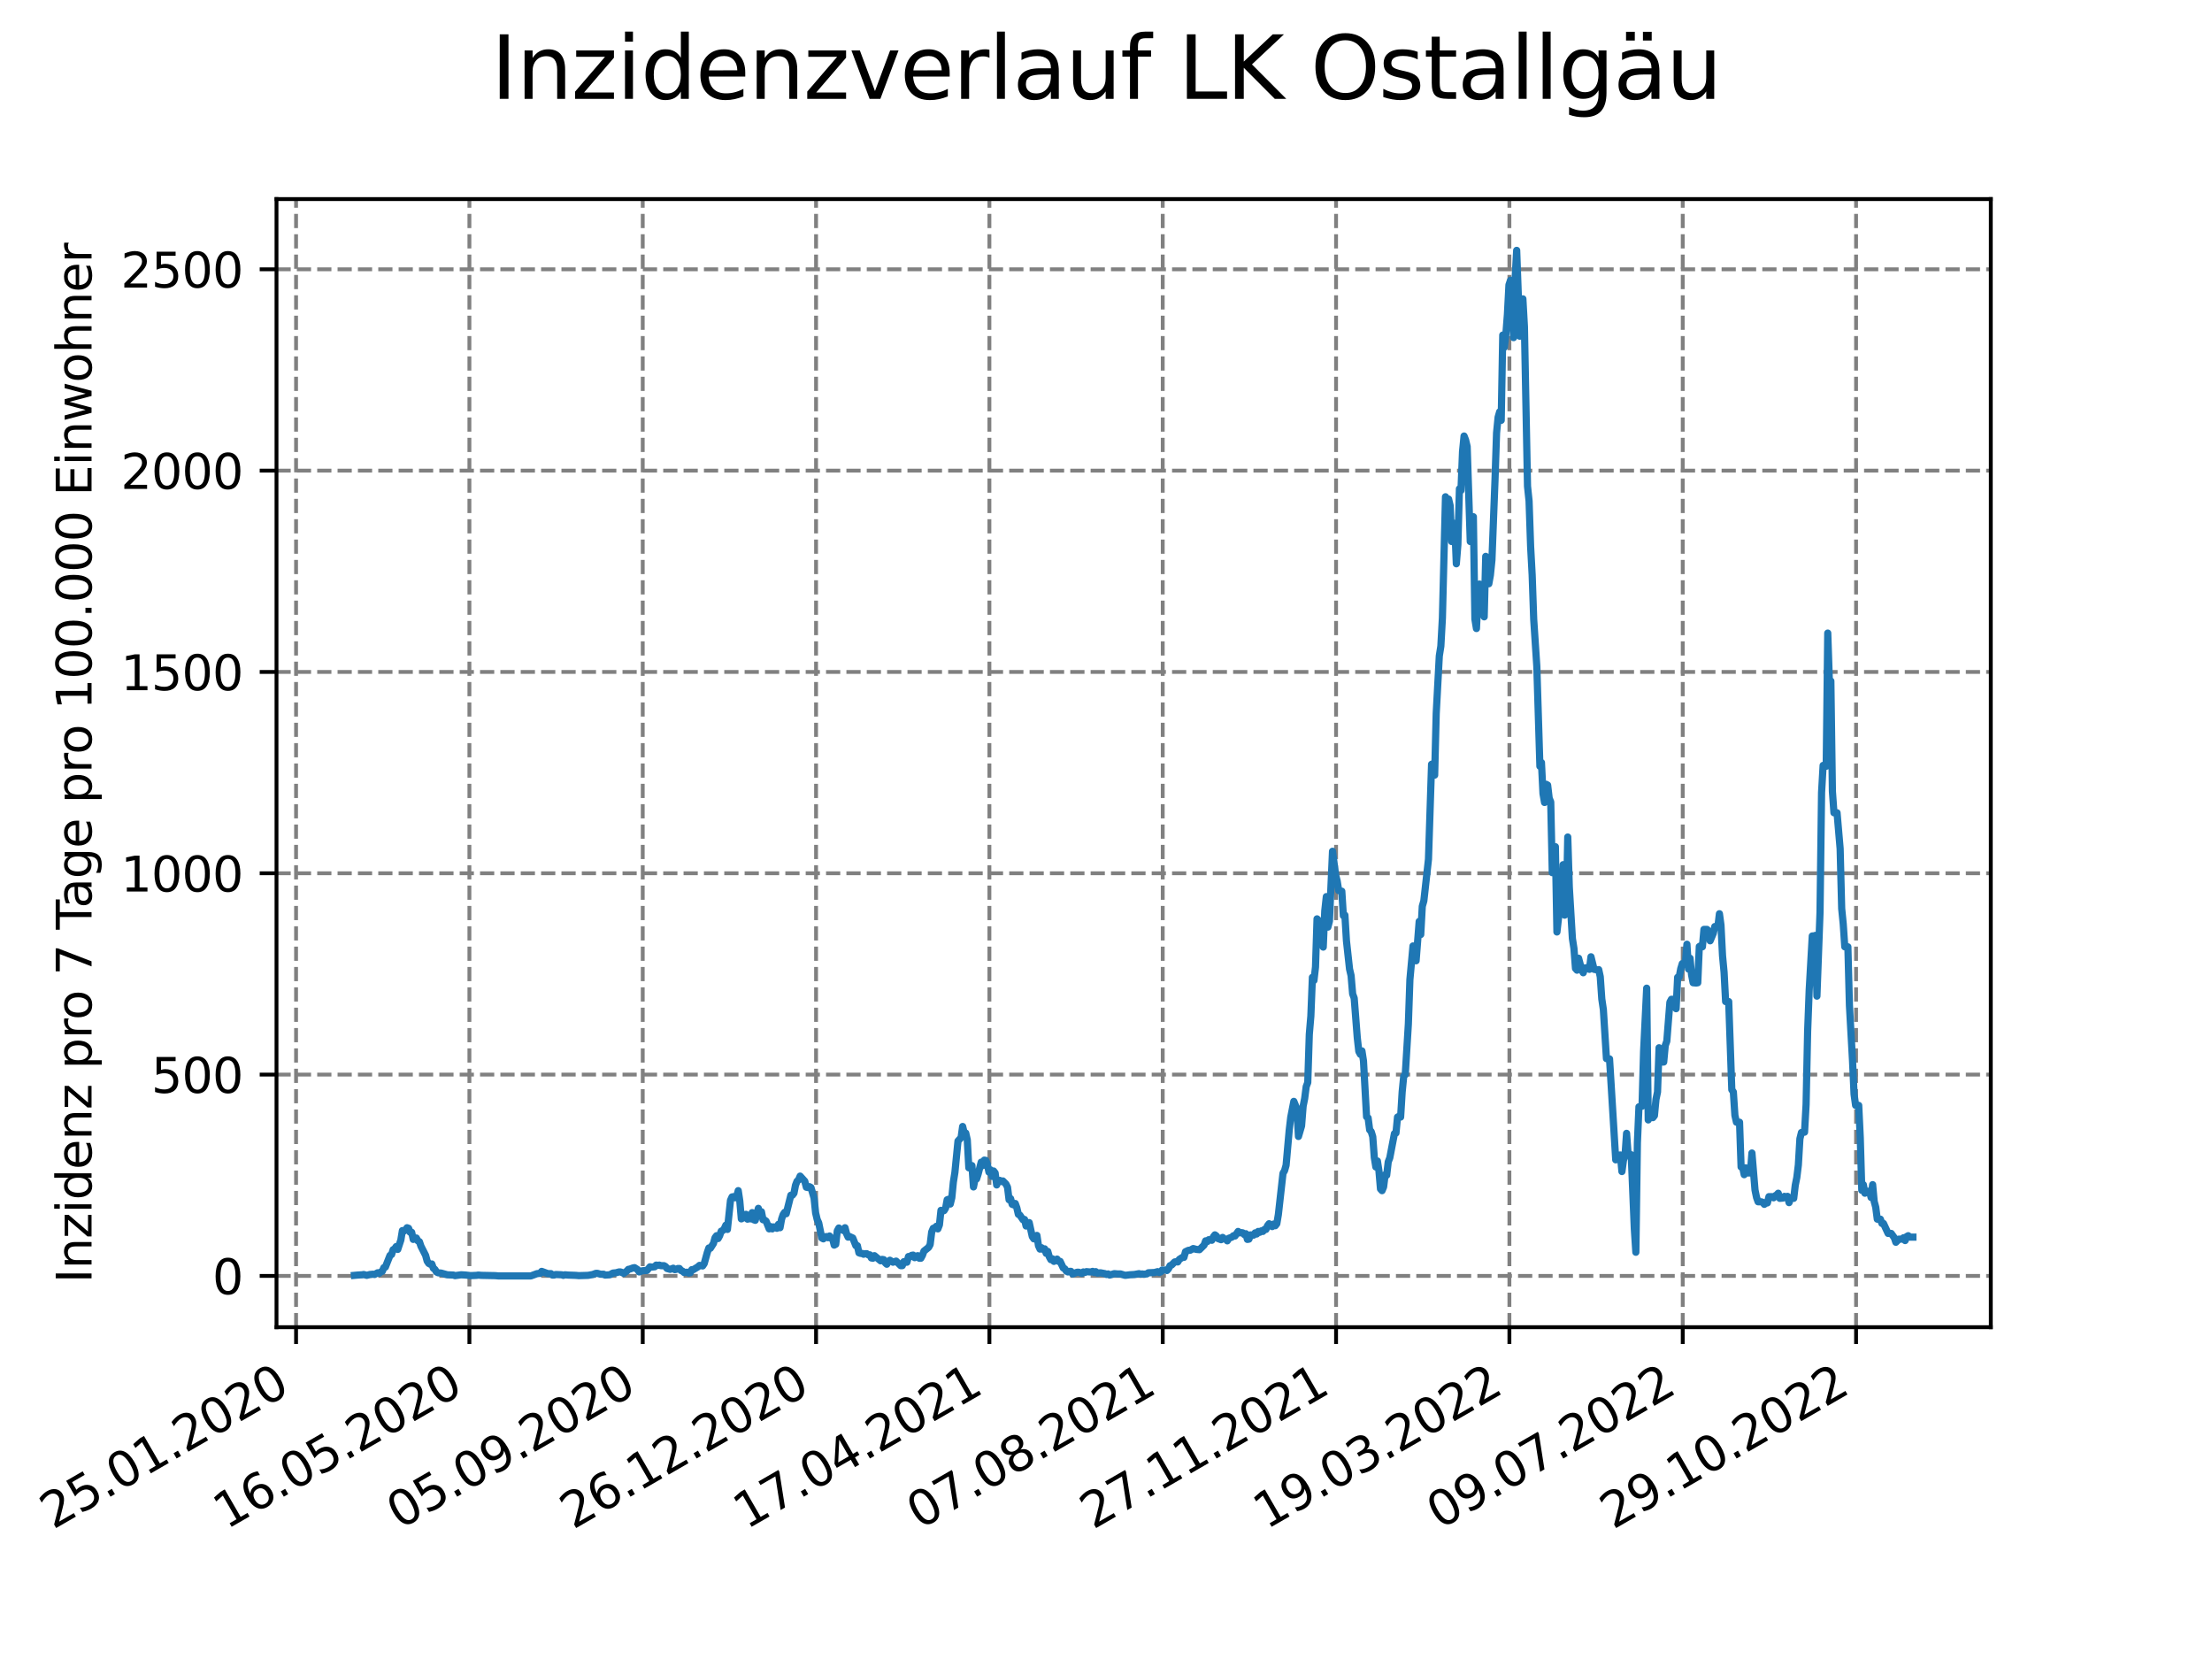<?xml version="1.0" encoding="utf-8" standalone="no"?>
<!DOCTYPE svg PUBLIC "-//W3C//DTD SVG 1.1//EN"
  "http://www.w3.org/Graphics/SVG/1.1/DTD/svg11.dtd">
<svg xmlns:xlink="http://www.w3.org/1999/xlink" width="460.8pt" height="345.6pt" viewBox="0 0 460.8 345.6" xmlns="http://www.w3.org/2000/svg" version="1.1">
 <defs>
  <style type="text/css">*{stroke-linejoin: round; stroke-linecap: butt}</style>
 </defs>
 <g id="figure_1">
  <g id="patch_1">
   <path d="M 0 345.6 
L 460.8 345.6 
L 460.8 0 
L 0 0 
z
" style="fill: #ffffff"/>
  </g>
  <g id="axes_1">
   <g id="patch_2">
    <path d="M 57.6 276.48 
L 414.72 276.48 
L 414.72 41.472 
L 57.6 41.472 
z
" style="fill: #ffffff"/>
   </g>
   <g id="matplotlib.axis_1">
    <g id="xtick_1">
     <g id="line2d_1">
      <path d="M 61.676 276.48 
L 61.676 41.472 
" clip-path="url(#p8a40fc8000)" style="fill: none; stroke-dasharray: 2.96,1.28; stroke-dashoffset: 0; stroke: #808080; stroke-width: 0.8"/>
     </g>
     <g id="line2d_2">
      <defs>
       <path id="m549695603b" d="M 0 0 
L 0 3.5 
" style="stroke: #000000; stroke-width: 0.8"/>
      </defs>
      <g>
       <use xlink:href="#m549695603b" x="61.676" y="276.48" style="stroke: #000000; stroke-width: 0.8"/>
      </g>
     </g>
     <g id="text_1">
      <!-- 25.01.2020 -->
      <g transform="translate(11.05 318.689) rotate(-30) scale(0.1 -0.1)">
       <defs>
        <path id="DejaVuSans-32" d="M 1228 531 
L 3431 531 
L 3431 0 
L 469 0 
L 469 531 
Q 828 903 1448 1529 
Q 2069 2156 2228 2338 
Q 2531 2678 2651 2914 
Q 2772 3150 2772 3378 
Q 2772 3750 2511 3984 
Q 2250 4219 1831 4219 
Q 1534 4219 1204 4116 
Q 875 4013 500 3803 
L 500 4441 
Q 881 4594 1212 4672 
Q 1544 4750 1819 4750 
Q 2544 4750 2975 4387 
Q 3406 4025 3406 3419 
Q 3406 3131 3298 2873 
Q 3191 2616 2906 2266 
Q 2828 2175 2409 1742 
Q 1991 1309 1228 531 
z
" transform="scale(0.016)"/>
        <path id="DejaVuSans-35" d="M 691 4666 
L 3169 4666 
L 3169 4134 
L 1269 4134 
L 1269 2991 
Q 1406 3038 1543 3061 
Q 1681 3084 1819 3084 
Q 2600 3084 3056 2656 
Q 3513 2228 3513 1497 
Q 3513 744 3044 326 
Q 2575 -91 1722 -91 
Q 1428 -91 1123 -41 
Q 819 9 494 109 
L 494 744 
Q 775 591 1075 516 
Q 1375 441 1709 441 
Q 2250 441 2565 725 
Q 2881 1009 2881 1497 
Q 2881 1984 2565 2268 
Q 2250 2553 1709 2553 
Q 1456 2553 1204 2497 
Q 953 2441 691 2322 
L 691 4666 
z
" transform="scale(0.016)"/>
        <path id="DejaVuSans-2e" d="M 684 794 
L 1344 794 
L 1344 0 
L 684 0 
L 684 794 
z
" transform="scale(0.016)"/>
        <path id="DejaVuSans-30" d="M 2034 4250 
Q 1547 4250 1301 3770 
Q 1056 3291 1056 2328 
Q 1056 1369 1301 889 
Q 1547 409 2034 409 
Q 2525 409 2770 889 
Q 3016 1369 3016 2328 
Q 3016 3291 2770 3770 
Q 2525 4250 2034 4250 
z
M 2034 4750 
Q 2819 4750 3233 4129 
Q 3647 3509 3647 2328 
Q 3647 1150 3233 529 
Q 2819 -91 2034 -91 
Q 1250 -91 836 529 
Q 422 1150 422 2328 
Q 422 3509 836 4129 
Q 1250 4750 2034 4750 
z
" transform="scale(0.016)"/>
        <path id="DejaVuSans-31" d="M 794 531 
L 1825 531 
L 1825 4091 
L 703 3866 
L 703 4441 
L 1819 4666 
L 2450 4666 
L 2450 531 
L 3481 531 
L 3481 0 
L 794 0 
L 794 531 
z
" transform="scale(0.016)"/>
       </defs>
       <use xlink:href="#DejaVuSans-32"/>
       <use xlink:href="#DejaVuSans-35" x="63.623"/>
       <use xlink:href="#DejaVuSans-2e" x="127.246"/>
       <use xlink:href="#DejaVuSans-30" x="159.033"/>
       <use xlink:href="#DejaVuSans-31" x="222.656"/>
       <use xlink:href="#DejaVuSans-2e" x="286.279"/>
       <use xlink:href="#DejaVuSans-32" x="318.066"/>
       <use xlink:href="#DejaVuSans-30" x="381.689"/>
       <use xlink:href="#DejaVuSans-32" x="445.312"/>
       <use xlink:href="#DejaVuSans-30" x="508.936"/>
      </g>
     </g>
    </g>
    <g id="xtick_2">
     <g id="line2d_3">
      <path d="M 97.784 276.48 
L 97.784 41.472 
" clip-path="url(#p8a40fc8000)" style="fill: none; stroke-dasharray: 2.96,1.28; stroke-dashoffset: 0; stroke: #808080; stroke-width: 0.8"/>
     </g>
     <g id="line2d_4">
      <g>
       <use xlink:href="#m549695603b" x="97.784" y="276.48" style="stroke: #000000; stroke-width: 0.8"/>
      </g>
     </g>
     <g id="text_2">
      <!-- 16.05.2020 -->
      <g transform="translate(47.159 318.689) rotate(-30) scale(0.1 -0.1)">
       <defs>
        <path id="DejaVuSans-36" d="M 2113 2584 
Q 1688 2584 1439 2293 
Q 1191 2003 1191 1497 
Q 1191 994 1439 701 
Q 1688 409 2113 409 
Q 2538 409 2786 701 
Q 3034 994 3034 1497 
Q 3034 2003 2786 2293 
Q 2538 2584 2113 2584 
z
M 3366 4563 
L 3366 3988 
Q 3128 4100 2886 4159 
Q 2644 4219 2406 4219 
Q 1781 4219 1451 3797 
Q 1122 3375 1075 2522 
Q 1259 2794 1537 2939 
Q 1816 3084 2150 3084 
Q 2853 3084 3261 2657 
Q 3669 2231 3669 1497 
Q 3669 778 3244 343 
Q 2819 -91 2113 -91 
Q 1303 -91 875 529 
Q 447 1150 447 2328 
Q 447 3434 972 4092 
Q 1497 4750 2381 4750 
Q 2619 4750 2861 4703 
Q 3103 4656 3366 4563 
z
" transform="scale(0.016)"/>
       </defs>
       <use xlink:href="#DejaVuSans-31"/>
       <use xlink:href="#DejaVuSans-36" x="63.623"/>
       <use xlink:href="#DejaVuSans-2e" x="127.246"/>
       <use xlink:href="#DejaVuSans-30" x="159.033"/>
       <use xlink:href="#DejaVuSans-35" x="222.656"/>
       <use xlink:href="#DejaVuSans-2e" x="286.279"/>
       <use xlink:href="#DejaVuSans-32" x="318.066"/>
       <use xlink:href="#DejaVuSans-30" x="381.689"/>
       <use xlink:href="#DejaVuSans-32" x="445.312"/>
       <use xlink:href="#DejaVuSans-30" x="508.936"/>
      </g>
     </g>
    </g>
    <g id="xtick_3">
     <g id="line2d_5">
      <path d="M 133.893 276.48 
L 133.893 41.472 
" clip-path="url(#p8a40fc8000)" style="fill: none; stroke-dasharray: 2.96,1.28; stroke-dashoffset: 0; stroke: #808080; stroke-width: 0.8"/>
     </g>
     <g id="line2d_6">
      <g>
       <use xlink:href="#m549695603b" x="133.893" y="276.48" style="stroke: #000000; stroke-width: 0.8"/>
      </g>
     </g>
     <g id="text_3">
      <!-- 05.09.2020 -->
      <g transform="translate(83.268 318.689) rotate(-30) scale(0.1 -0.1)">
       <defs>
        <path id="DejaVuSans-39" d="M 703 97 
L 703 672 
Q 941 559 1184 500 
Q 1428 441 1663 441 
Q 2288 441 2617 861 
Q 2947 1281 2994 2138 
Q 2813 1869 2534 1725 
Q 2256 1581 1919 1581 
Q 1219 1581 811 2004 
Q 403 2428 403 3163 
Q 403 3881 828 4315 
Q 1253 4750 1959 4750 
Q 2769 4750 3195 4129 
Q 3622 3509 3622 2328 
Q 3622 1225 3098 567 
Q 2575 -91 1691 -91 
Q 1453 -91 1209 -44 
Q 966 3 703 97 
z
M 1959 2075 
Q 2384 2075 2632 2365 
Q 2881 2656 2881 3163 
Q 2881 3666 2632 3958 
Q 2384 4250 1959 4250 
Q 1534 4250 1286 3958 
Q 1038 3666 1038 3163 
Q 1038 2656 1286 2365 
Q 1534 2075 1959 2075 
z
" transform="scale(0.016)"/>
       </defs>
       <use xlink:href="#DejaVuSans-30"/>
       <use xlink:href="#DejaVuSans-35" x="63.623"/>
       <use xlink:href="#DejaVuSans-2e" x="127.246"/>
       <use xlink:href="#DejaVuSans-30" x="159.033"/>
       <use xlink:href="#DejaVuSans-39" x="222.656"/>
       <use xlink:href="#DejaVuSans-2e" x="286.279"/>
       <use xlink:href="#DejaVuSans-32" x="318.066"/>
       <use xlink:href="#DejaVuSans-30" x="381.689"/>
       <use xlink:href="#DejaVuSans-32" x="445.312"/>
       <use xlink:href="#DejaVuSans-30" x="508.936"/>
      </g>
     </g>
    </g>
    <g id="xtick_4">
     <g id="line2d_7">
      <path d="M 170.001 276.48 
L 170.001 41.472 
" clip-path="url(#p8a40fc8000)" style="fill: none; stroke-dasharray: 2.96,1.28; stroke-dashoffset: 0; stroke: #808080; stroke-width: 0.8"/>
     </g>
     <g id="line2d_8">
      <g>
       <use xlink:href="#m549695603b" x="170.001" y="276.48" style="stroke: #000000; stroke-width: 0.8"/>
      </g>
     </g>
     <g id="text_4">
      <!-- 26.12.2020 -->
      <g transform="translate(119.376 318.689) rotate(-30) scale(0.1 -0.1)">
       <use xlink:href="#DejaVuSans-32"/>
       <use xlink:href="#DejaVuSans-36" x="63.623"/>
       <use xlink:href="#DejaVuSans-2e" x="127.246"/>
       <use xlink:href="#DejaVuSans-31" x="159.033"/>
       <use xlink:href="#DejaVuSans-32" x="222.656"/>
       <use xlink:href="#DejaVuSans-2e" x="286.279"/>
       <use xlink:href="#DejaVuSans-32" x="318.066"/>
       <use xlink:href="#DejaVuSans-30" x="381.689"/>
       <use xlink:href="#DejaVuSans-32" x="445.312"/>
       <use xlink:href="#DejaVuSans-30" x="508.936"/>
      </g>
     </g>
    </g>
    <g id="xtick_5">
     <g id="line2d_9">
      <path d="M 206.11 276.48 
L 206.11 41.472 
" clip-path="url(#p8a40fc8000)" style="fill: none; stroke-dasharray: 2.96,1.28; stroke-dashoffset: 0; stroke: #808080; stroke-width: 0.8"/>
     </g>
     <g id="line2d_10">
      <g>
       <use xlink:href="#m549695603b" x="206.11" y="276.48" style="stroke: #000000; stroke-width: 0.8"/>
      </g>
     </g>
     <g id="text_5">
      <!-- 17.04.2021 -->
      <g transform="translate(155.485 318.689) rotate(-30) scale(0.1 -0.1)">
       <defs>
        <path id="DejaVuSans-37" d="M 525 4666 
L 3525 4666 
L 3525 4397 
L 1831 0 
L 1172 0 
L 2766 4134 
L 525 4134 
L 525 4666 
z
" transform="scale(0.016)"/>
        <path id="DejaVuSans-34" d="M 2419 4116 
L 825 1625 
L 2419 1625 
L 2419 4116 
z
M 2253 4666 
L 3047 4666 
L 3047 1625 
L 3713 1625 
L 3713 1100 
L 3047 1100 
L 3047 0 
L 2419 0 
L 2419 1100 
L 313 1100 
L 313 1709 
L 2253 4666 
z
" transform="scale(0.016)"/>
       </defs>
       <use xlink:href="#DejaVuSans-31"/>
       <use xlink:href="#DejaVuSans-37" x="63.623"/>
       <use xlink:href="#DejaVuSans-2e" x="127.246"/>
       <use xlink:href="#DejaVuSans-30" x="159.033"/>
       <use xlink:href="#DejaVuSans-34" x="222.656"/>
       <use xlink:href="#DejaVuSans-2e" x="286.279"/>
       <use xlink:href="#DejaVuSans-32" x="318.066"/>
       <use xlink:href="#DejaVuSans-30" x="381.689"/>
       <use xlink:href="#DejaVuSans-32" x="445.312"/>
       <use xlink:href="#DejaVuSans-31" x="508.936"/>
      </g>
     </g>
    </g>
    <g id="xtick_6">
     <g id="line2d_11">
      <path d="M 242.218 276.48 
L 242.218 41.472 
" clip-path="url(#p8a40fc8000)" style="fill: none; stroke-dasharray: 2.96,1.28; stroke-dashoffset: 0; stroke: #808080; stroke-width: 0.8"/>
     </g>
     <g id="line2d_12">
      <g>
       <use xlink:href="#m549695603b" x="242.218" y="276.48" style="stroke: #000000; stroke-width: 0.8"/>
      </g>
     </g>
     <g id="text_6">
      <!-- 07.08.2021 -->
      <g transform="translate(191.593 318.689) rotate(-30) scale(0.1 -0.1)">
       <defs>
        <path id="DejaVuSans-38" d="M 2034 2216 
Q 1584 2216 1326 1975 
Q 1069 1734 1069 1313 
Q 1069 891 1326 650 
Q 1584 409 2034 409 
Q 2484 409 2743 651 
Q 3003 894 3003 1313 
Q 3003 1734 2745 1975 
Q 2488 2216 2034 2216 
z
M 1403 2484 
Q 997 2584 770 2862 
Q 544 3141 544 3541 
Q 544 4100 942 4425 
Q 1341 4750 2034 4750 
Q 2731 4750 3128 4425 
Q 3525 4100 3525 3541 
Q 3525 3141 3298 2862 
Q 3072 2584 2669 2484 
Q 3125 2378 3379 2068 
Q 3634 1759 3634 1313 
Q 3634 634 3220 271 
Q 2806 -91 2034 -91 
Q 1263 -91 848 271 
Q 434 634 434 1313 
Q 434 1759 690 2068 
Q 947 2378 1403 2484 
z
M 1172 3481 
Q 1172 3119 1398 2916 
Q 1625 2713 2034 2713 
Q 2441 2713 2670 2916 
Q 2900 3119 2900 3481 
Q 2900 3844 2670 4047 
Q 2441 4250 2034 4250 
Q 1625 4250 1398 4047 
Q 1172 3844 1172 3481 
z
" transform="scale(0.016)"/>
       </defs>
       <use xlink:href="#DejaVuSans-30"/>
       <use xlink:href="#DejaVuSans-37" x="63.623"/>
       <use xlink:href="#DejaVuSans-2e" x="127.246"/>
       <use xlink:href="#DejaVuSans-30" x="159.033"/>
       <use xlink:href="#DejaVuSans-38" x="222.656"/>
       <use xlink:href="#DejaVuSans-2e" x="286.279"/>
       <use xlink:href="#DejaVuSans-32" x="318.066"/>
       <use xlink:href="#DejaVuSans-30" x="381.689"/>
       <use xlink:href="#DejaVuSans-32" x="445.312"/>
       <use xlink:href="#DejaVuSans-31" x="508.936"/>
      </g>
     </g>
    </g>
    <g id="xtick_7">
     <g id="line2d_13">
      <path d="M 278.327 276.48 
L 278.327 41.472 
" clip-path="url(#p8a40fc8000)" style="fill: none; stroke-dasharray: 2.96,1.28; stroke-dashoffset: 0; stroke: #808080; stroke-width: 0.8"/>
     </g>
     <g id="line2d_14">
      <g>
       <use xlink:href="#m549695603b" x="278.327" y="276.48" style="stroke: #000000; stroke-width: 0.8"/>
      </g>
     </g>
     <g id="text_7">
      <!-- 27.11.2021 -->
      <g transform="translate(227.702 318.689) rotate(-30) scale(0.1 -0.1)">
       <use xlink:href="#DejaVuSans-32"/>
       <use xlink:href="#DejaVuSans-37" x="63.623"/>
       <use xlink:href="#DejaVuSans-2e" x="127.246"/>
       <use xlink:href="#DejaVuSans-31" x="159.033"/>
       <use xlink:href="#DejaVuSans-31" x="222.656"/>
       <use xlink:href="#DejaVuSans-2e" x="286.279"/>
       <use xlink:href="#DejaVuSans-32" x="318.066"/>
       <use xlink:href="#DejaVuSans-30" x="381.689"/>
       <use xlink:href="#DejaVuSans-32" x="445.312"/>
       <use xlink:href="#DejaVuSans-31" x="508.936"/>
      </g>
     </g>
    </g>
    <g id="xtick_8">
     <g id="line2d_15">
      <path d="M 314.435 276.48 
L 314.435 41.472 
" clip-path="url(#p8a40fc8000)" style="fill: none; stroke-dasharray: 2.96,1.28; stroke-dashoffset: 0; stroke: #808080; stroke-width: 0.8"/>
     </g>
     <g id="line2d_16">
      <g>
       <use xlink:href="#m549695603b" x="314.435" y="276.48" style="stroke: #000000; stroke-width: 0.8"/>
      </g>
     </g>
     <g id="text_8">
      <!-- 19.03.2022 -->
      <g transform="translate(263.81 318.689) rotate(-30) scale(0.1 -0.1)">
       <defs>
        <path id="DejaVuSans-33" d="M 2597 2516 
Q 3050 2419 3304 2112 
Q 3559 1806 3559 1356 
Q 3559 666 3084 287 
Q 2609 -91 1734 -91 
Q 1441 -91 1130 -33 
Q 819 25 488 141 
L 488 750 
Q 750 597 1062 519 
Q 1375 441 1716 441 
Q 2309 441 2620 675 
Q 2931 909 2931 1356 
Q 2931 1769 2642 2001 
Q 2353 2234 1838 2234 
L 1294 2234 
L 1294 2753 
L 1863 2753 
Q 2328 2753 2575 2939 
Q 2822 3125 2822 3475 
Q 2822 3834 2567 4026 
Q 2313 4219 1838 4219 
Q 1578 4219 1281 4162 
Q 984 4106 628 3988 
L 628 4550 
Q 988 4650 1302 4700 
Q 1616 4750 1894 4750 
Q 2613 4750 3031 4423 
Q 3450 4097 3450 3541 
Q 3450 3153 3228 2886 
Q 3006 2619 2597 2516 
z
" transform="scale(0.016)"/>
       </defs>
       <use xlink:href="#DejaVuSans-31"/>
       <use xlink:href="#DejaVuSans-39" x="63.623"/>
       <use xlink:href="#DejaVuSans-2e" x="127.246"/>
       <use xlink:href="#DejaVuSans-30" x="159.033"/>
       <use xlink:href="#DejaVuSans-33" x="222.656"/>
       <use xlink:href="#DejaVuSans-2e" x="286.279"/>
       <use xlink:href="#DejaVuSans-32" x="318.066"/>
       <use xlink:href="#DejaVuSans-30" x="381.689"/>
       <use xlink:href="#DejaVuSans-32" x="445.312"/>
       <use xlink:href="#DejaVuSans-32" x="508.936"/>
      </g>
     </g>
    </g>
    <g id="xtick_9">
     <g id="line2d_17">
      <path d="M 350.544 276.48 
L 350.544 41.472 
" clip-path="url(#p8a40fc8000)" style="fill: none; stroke-dasharray: 2.96,1.28; stroke-dashoffset: 0; stroke: #808080; stroke-width: 0.8"/>
     </g>
     <g id="line2d_18">
      <g>
       <use xlink:href="#m549695603b" x="350.544" y="276.48" style="stroke: #000000; stroke-width: 0.8"/>
      </g>
     </g>
     <g id="text_9">
      <!-- 09.07.2022 -->
      <g transform="translate(299.919 318.689) rotate(-30) scale(0.1 -0.1)">
       <use xlink:href="#DejaVuSans-30"/>
       <use xlink:href="#DejaVuSans-39" x="63.623"/>
       <use xlink:href="#DejaVuSans-2e" x="127.246"/>
       <use xlink:href="#DejaVuSans-30" x="159.033"/>
       <use xlink:href="#DejaVuSans-37" x="222.656"/>
       <use xlink:href="#DejaVuSans-2e" x="286.279"/>
       <use xlink:href="#DejaVuSans-32" x="318.066"/>
       <use xlink:href="#DejaVuSans-30" x="381.689"/>
       <use xlink:href="#DejaVuSans-32" x="445.312"/>
       <use xlink:href="#DejaVuSans-32" x="508.936"/>
      </g>
     </g>
    </g>
    <g id="xtick_10">
     <g id="line2d_19">
      <path d="M 386.653 276.48 
L 386.653 41.472 
" clip-path="url(#p8a40fc8000)" style="fill: none; stroke-dasharray: 2.96,1.28; stroke-dashoffset: 0; stroke: #808080; stroke-width: 0.8"/>
     </g>
     <g id="line2d_20">
      <g>
       <use xlink:href="#m549695603b" x="386.653" y="276.48" style="stroke: #000000; stroke-width: 0.8"/>
      </g>
     </g>
     <g id="text_10">
      <!-- 29.10.2022 -->
      <g transform="translate(336.027 318.689) rotate(-30) scale(0.1 -0.1)">
       <use xlink:href="#DejaVuSans-32"/>
       <use xlink:href="#DejaVuSans-39" x="63.623"/>
       <use xlink:href="#DejaVuSans-2e" x="127.246"/>
       <use xlink:href="#DejaVuSans-31" x="159.033"/>
       <use xlink:href="#DejaVuSans-30" x="222.656"/>
       <use xlink:href="#DejaVuSans-2e" x="286.279"/>
       <use xlink:href="#DejaVuSans-32" x="318.066"/>
       <use xlink:href="#DejaVuSans-30" x="381.689"/>
       <use xlink:href="#DejaVuSans-32" x="445.312"/>
       <use xlink:href="#DejaVuSans-32" x="508.936"/>
      </g>
     </g>
    </g>
   </g>
   <g id="matplotlib.axis_2">
    <g id="ytick_1">
     <g id="line2d_21">
      <path d="M 57.6 265.798 
L 414.72 265.798 
" clip-path="url(#p8a40fc8000)" style="fill: none; stroke-dasharray: 2.96,1.28; stroke-dashoffset: 0; stroke: #808080; stroke-width: 0.8"/>
     </g>
     <g id="line2d_22">
      <defs>
       <path id="md69186df0d" d="M 0 0 
L -3.5 0 
" style="stroke: #000000; stroke-width: 0.8"/>
      </defs>
      <g>
       <use xlink:href="#md69186df0d" x="57.6" y="265.798" style="stroke: #000000; stroke-width: 0.8"/>
      </g>
     </g>
     <g id="text_11">
      <!-- 0 -->
      <g transform="translate(44.237 269.597) scale(0.1 -0.1)">
       <use xlink:href="#DejaVuSans-30"/>
      </g>
     </g>
    </g>
    <g id="ytick_2">
     <g id="line2d_23">
      <path d="M 57.6 223.859 
L 414.72 223.859 
" clip-path="url(#p8a40fc8000)" style="fill: none; stroke-dasharray: 2.96,1.28; stroke-dashoffset: 0; stroke: #808080; stroke-width: 0.8"/>
     </g>
     <g id="line2d_24">
      <g>
       <use xlink:href="#md69186df0d" x="57.6" y="223.859" style="stroke: #000000; stroke-width: 0.8"/>
      </g>
     </g>
     <g id="text_12">
      <!-- 500 -->
      <g transform="translate(31.512 227.658) scale(0.1 -0.1)">
       <use xlink:href="#DejaVuSans-35"/>
       <use xlink:href="#DejaVuSans-30" x="63.623"/>
       <use xlink:href="#DejaVuSans-30" x="127.246"/>
      </g>
     </g>
    </g>
    <g id="ytick_3">
     <g id="line2d_25">
      <path d="M 57.6 181.92 
L 414.72 181.92 
" clip-path="url(#p8a40fc8000)" style="fill: none; stroke-dasharray: 2.96,1.28; stroke-dashoffset: 0; stroke: #808080; stroke-width: 0.8"/>
     </g>
     <g id="line2d_26">
      <g>
       <use xlink:href="#md69186df0d" x="57.6" y="181.92" style="stroke: #000000; stroke-width: 0.8"/>
      </g>
     </g>
     <g id="text_13">
      <!-- 1000 -->
      <g transform="translate(25.15 185.719) scale(0.1 -0.1)">
       <use xlink:href="#DejaVuSans-31"/>
       <use xlink:href="#DejaVuSans-30" x="63.623"/>
       <use xlink:href="#DejaVuSans-30" x="127.246"/>
       <use xlink:href="#DejaVuSans-30" x="190.869"/>
      </g>
     </g>
    </g>
    <g id="ytick_4">
     <g id="line2d_27">
      <path d="M 57.6 139.98 
L 414.72 139.98 
" clip-path="url(#p8a40fc8000)" style="fill: none; stroke-dasharray: 2.96,1.28; stroke-dashoffset: 0; stroke: #808080; stroke-width: 0.8"/>
     </g>
     <g id="line2d_28">
      <g>
       <use xlink:href="#md69186df0d" x="57.6" y="139.98" style="stroke: #000000; stroke-width: 0.8"/>
      </g>
     </g>
     <g id="text_14">
      <!-- 1500 -->
      <g transform="translate(25.15 143.78) scale(0.1 -0.1)">
       <use xlink:href="#DejaVuSans-31"/>
       <use xlink:href="#DejaVuSans-35" x="63.623"/>
       <use xlink:href="#DejaVuSans-30" x="127.246"/>
       <use xlink:href="#DejaVuSans-30" x="190.869"/>
      </g>
     </g>
    </g>
    <g id="ytick_5">
     <g id="line2d_29">
      <path d="M 57.6 98.041 
L 414.72 98.041 
" clip-path="url(#p8a40fc8000)" style="fill: none; stroke-dasharray: 2.96,1.28; stroke-dashoffset: 0; stroke: #808080; stroke-width: 0.8"/>
     </g>
     <g id="line2d_30">
      <g>
       <use xlink:href="#md69186df0d" x="57.6" y="98.041" style="stroke: #000000; stroke-width: 0.8"/>
      </g>
     </g>
     <g id="text_15">
      <!-- 2000 -->
      <g transform="translate(25.15 101.84) scale(0.1 -0.1)">
       <use xlink:href="#DejaVuSans-32"/>
       <use xlink:href="#DejaVuSans-30" x="63.623"/>
       <use xlink:href="#DejaVuSans-30" x="127.246"/>
       <use xlink:href="#DejaVuSans-30" x="190.869"/>
      </g>
     </g>
    </g>
    <g id="ytick_6">
     <g id="line2d_31">
      <path d="M 57.6 56.102 
L 414.72 56.102 
" clip-path="url(#p8a40fc8000)" style="fill: none; stroke-dasharray: 2.96,1.28; stroke-dashoffset: 0; stroke: #808080; stroke-width: 0.8"/>
     </g>
     <g id="line2d_32">
      <g>
       <use xlink:href="#md69186df0d" x="57.6" y="56.102" style="stroke: #000000; stroke-width: 0.8"/>
      </g>
     </g>
     <g id="text_16">
      <!-- 2500 -->
      <g transform="translate(25.15 59.901) scale(0.1 -0.1)">
       <use xlink:href="#DejaVuSans-32"/>
       <use xlink:href="#DejaVuSans-35" x="63.623"/>
       <use xlink:href="#DejaVuSans-30" x="127.246"/>
       <use xlink:href="#DejaVuSans-30" x="190.869"/>
      </g>
     </g>
    </g>
    <g id="text_17">
     <!-- Inzidenz pro 7 Tage pro 100.000 Einwohner -->
     <g transform="translate(19.07 267.301) rotate(-90) scale(0.1 -0.1)">
      <defs>
       <path id="DejaVuSans-49" d="M 628 4666 
L 1259 4666 
L 1259 0 
L 628 0 
L 628 4666 
z
" transform="scale(0.016)"/>
       <path id="DejaVuSans-6e" d="M 3513 2113 
L 3513 0 
L 2938 0 
L 2938 2094 
Q 2938 2591 2744 2837 
Q 2550 3084 2163 3084 
Q 1697 3084 1428 2787 
Q 1159 2491 1159 1978 
L 1159 0 
L 581 0 
L 581 3500 
L 1159 3500 
L 1159 2956 
Q 1366 3272 1645 3428 
Q 1925 3584 2291 3584 
Q 2894 3584 3203 3211 
Q 3513 2838 3513 2113 
z
" transform="scale(0.016)"/>
       <path id="DejaVuSans-7a" d="M 353 3500 
L 3084 3500 
L 3084 2975 
L 922 459 
L 3084 459 
L 3084 0 
L 275 0 
L 275 525 
L 2438 3041 
L 353 3041 
L 353 3500 
z
" transform="scale(0.016)"/>
       <path id="DejaVuSans-69" d="M 603 3500 
L 1178 3500 
L 1178 0 
L 603 0 
L 603 3500 
z
M 603 4863 
L 1178 4863 
L 1178 4134 
L 603 4134 
L 603 4863 
z
" transform="scale(0.016)"/>
       <path id="DejaVuSans-64" d="M 2906 2969 
L 2906 4863 
L 3481 4863 
L 3481 0 
L 2906 0 
L 2906 525 
Q 2725 213 2448 61 
Q 2172 -91 1784 -91 
Q 1150 -91 751 415 
Q 353 922 353 1747 
Q 353 2572 751 3078 
Q 1150 3584 1784 3584 
Q 2172 3584 2448 3432 
Q 2725 3281 2906 2969 
z
M 947 1747 
Q 947 1113 1208 752 
Q 1469 391 1925 391 
Q 2381 391 2643 752 
Q 2906 1113 2906 1747 
Q 2906 2381 2643 2742 
Q 2381 3103 1925 3103 
Q 1469 3103 1208 2742 
Q 947 2381 947 1747 
z
" transform="scale(0.016)"/>
       <path id="DejaVuSans-65" d="M 3597 1894 
L 3597 1613 
L 953 1613 
Q 991 1019 1311 708 
Q 1631 397 2203 397 
Q 2534 397 2845 478 
Q 3156 559 3463 722 
L 3463 178 
Q 3153 47 2828 -22 
Q 2503 -91 2169 -91 
Q 1331 -91 842 396 
Q 353 884 353 1716 
Q 353 2575 817 3079 
Q 1281 3584 2069 3584 
Q 2775 3584 3186 3129 
Q 3597 2675 3597 1894 
z
M 3022 2063 
Q 3016 2534 2758 2815 
Q 2500 3097 2075 3097 
Q 1594 3097 1305 2825 
Q 1016 2553 972 2059 
L 3022 2063 
z
" transform="scale(0.016)"/>
       <path id="DejaVuSans-20" transform="scale(0.016)"/>
       <path id="DejaVuSans-70" d="M 1159 525 
L 1159 -1331 
L 581 -1331 
L 581 3500 
L 1159 3500 
L 1159 2969 
Q 1341 3281 1617 3432 
Q 1894 3584 2278 3584 
Q 2916 3584 3314 3078 
Q 3713 2572 3713 1747 
Q 3713 922 3314 415 
Q 2916 -91 2278 -91 
Q 1894 -91 1617 61 
Q 1341 213 1159 525 
z
M 3116 1747 
Q 3116 2381 2855 2742 
Q 2594 3103 2138 3103 
Q 1681 3103 1420 2742 
Q 1159 2381 1159 1747 
Q 1159 1113 1420 752 
Q 1681 391 2138 391 
Q 2594 391 2855 752 
Q 3116 1113 3116 1747 
z
" transform="scale(0.016)"/>
       <path id="DejaVuSans-72" d="M 2631 2963 
Q 2534 3019 2420 3045 
Q 2306 3072 2169 3072 
Q 1681 3072 1420 2755 
Q 1159 2438 1159 1844 
L 1159 0 
L 581 0 
L 581 3500 
L 1159 3500 
L 1159 2956 
Q 1341 3275 1631 3429 
Q 1922 3584 2338 3584 
Q 2397 3584 2469 3576 
Q 2541 3569 2628 3553 
L 2631 2963 
z
" transform="scale(0.016)"/>
       <path id="DejaVuSans-6f" d="M 1959 3097 
Q 1497 3097 1228 2736 
Q 959 2375 959 1747 
Q 959 1119 1226 758 
Q 1494 397 1959 397 
Q 2419 397 2687 759 
Q 2956 1122 2956 1747 
Q 2956 2369 2687 2733 
Q 2419 3097 1959 3097 
z
M 1959 3584 
Q 2709 3584 3137 3096 
Q 3566 2609 3566 1747 
Q 3566 888 3137 398 
Q 2709 -91 1959 -91 
Q 1206 -91 779 398 
Q 353 888 353 1747 
Q 353 2609 779 3096 
Q 1206 3584 1959 3584 
z
" transform="scale(0.016)"/>
       <path id="DejaVuSans-54" d="M -19 4666 
L 3928 4666 
L 3928 4134 
L 2272 4134 
L 2272 0 
L 1638 0 
L 1638 4134 
L -19 4134 
L -19 4666 
z
" transform="scale(0.016)"/>
       <path id="DejaVuSans-61" d="M 2194 1759 
Q 1497 1759 1228 1600 
Q 959 1441 959 1056 
Q 959 750 1161 570 
Q 1363 391 1709 391 
Q 2188 391 2477 730 
Q 2766 1069 2766 1631 
L 2766 1759 
L 2194 1759 
z
M 3341 1997 
L 3341 0 
L 2766 0 
L 2766 531 
Q 2569 213 2275 61 
Q 1981 -91 1556 -91 
Q 1019 -91 701 211 
Q 384 513 384 1019 
Q 384 1609 779 1909 
Q 1175 2209 1959 2209 
L 2766 2209 
L 2766 2266 
Q 2766 2663 2505 2880 
Q 2244 3097 1772 3097 
Q 1472 3097 1187 3025 
Q 903 2953 641 2809 
L 641 3341 
Q 956 3463 1253 3523 
Q 1550 3584 1831 3584 
Q 2591 3584 2966 3190 
Q 3341 2797 3341 1997 
z
" transform="scale(0.016)"/>
       <path id="DejaVuSans-67" d="M 2906 1791 
Q 2906 2416 2648 2759 
Q 2391 3103 1925 3103 
Q 1463 3103 1205 2759 
Q 947 2416 947 1791 
Q 947 1169 1205 825 
Q 1463 481 1925 481 
Q 2391 481 2648 825 
Q 2906 1169 2906 1791 
z
M 3481 434 
Q 3481 -459 3084 -895 
Q 2688 -1331 1869 -1331 
Q 1566 -1331 1297 -1286 
Q 1028 -1241 775 -1147 
L 775 -588 
Q 1028 -725 1275 -790 
Q 1522 -856 1778 -856 
Q 2344 -856 2625 -561 
Q 2906 -266 2906 331 
L 2906 616 
Q 2728 306 2450 153 
Q 2172 0 1784 0 
Q 1141 0 747 490 
Q 353 981 353 1791 
Q 353 2603 747 3093 
Q 1141 3584 1784 3584 
Q 2172 3584 2450 3431 
Q 2728 3278 2906 2969 
L 2906 3500 
L 3481 3500 
L 3481 434 
z
" transform="scale(0.016)"/>
       <path id="DejaVuSans-45" d="M 628 4666 
L 3578 4666 
L 3578 4134 
L 1259 4134 
L 1259 2753 
L 3481 2753 
L 3481 2222 
L 1259 2222 
L 1259 531 
L 3634 531 
L 3634 0 
L 628 0 
L 628 4666 
z
" transform="scale(0.016)"/>
       <path id="DejaVuSans-77" d="M 269 3500 
L 844 3500 
L 1563 769 
L 2278 3500 
L 2956 3500 
L 3675 769 
L 4391 3500 
L 4966 3500 
L 4050 0 
L 3372 0 
L 2619 2869 
L 1863 0 
L 1184 0 
L 269 3500 
z
" transform="scale(0.016)"/>
       <path id="DejaVuSans-68" d="M 3513 2113 
L 3513 0 
L 2938 0 
L 2938 2094 
Q 2938 2591 2744 2837 
Q 2550 3084 2163 3084 
Q 1697 3084 1428 2787 
Q 1159 2491 1159 1978 
L 1159 0 
L 581 0 
L 581 4863 
L 1159 4863 
L 1159 2956 
Q 1366 3272 1645 3428 
Q 1925 3584 2291 3584 
Q 2894 3584 3203 3211 
Q 3513 2838 3513 2113 
z
" transform="scale(0.016)"/>
      </defs>
      <use xlink:href="#DejaVuSans-49"/>
      <use xlink:href="#DejaVuSans-6e" x="29.492"/>
      <use xlink:href="#DejaVuSans-7a" x="92.871"/>
      <use xlink:href="#DejaVuSans-69" x="145.361"/>
      <use xlink:href="#DejaVuSans-64" x="173.145"/>
      <use xlink:href="#DejaVuSans-65" x="236.621"/>
      <use xlink:href="#DejaVuSans-6e" x="298.145"/>
      <use xlink:href="#DejaVuSans-7a" x="361.523"/>
      <use xlink:href="#DejaVuSans-20" x="414.014"/>
      <use xlink:href="#DejaVuSans-70" x="445.801"/>
      <use xlink:href="#DejaVuSans-72" x="509.277"/>
      <use xlink:href="#DejaVuSans-6f" x="548.141"/>
      <use xlink:href="#DejaVuSans-20" x="609.322"/>
      <use xlink:href="#DejaVuSans-37" x="641.109"/>
      <use xlink:href="#DejaVuSans-20" x="704.732"/>
      <use xlink:href="#DejaVuSans-54" x="736.52"/>
      <use xlink:href="#DejaVuSans-61" x="781.104"/>
      <use xlink:href="#DejaVuSans-67" x="842.383"/>
      <use xlink:href="#DejaVuSans-65" x="905.859"/>
      <use xlink:href="#DejaVuSans-20" x="967.383"/>
      <use xlink:href="#DejaVuSans-70" x="999.17"/>
      <use xlink:href="#DejaVuSans-72" x="1062.646"/>
      <use xlink:href="#DejaVuSans-6f" x="1101.51"/>
      <use xlink:href="#DejaVuSans-20" x="1162.691"/>
      <use xlink:href="#DejaVuSans-31" x="1194.479"/>
      <use xlink:href="#DejaVuSans-30" x="1258.102"/>
      <use xlink:href="#DejaVuSans-30" x="1321.725"/>
      <use xlink:href="#DejaVuSans-2e" x="1385.348"/>
      <use xlink:href="#DejaVuSans-30" x="1417.135"/>
      <use xlink:href="#DejaVuSans-30" x="1480.758"/>
      <use xlink:href="#DejaVuSans-30" x="1544.381"/>
      <use xlink:href="#DejaVuSans-20" x="1608.004"/>
      <use xlink:href="#DejaVuSans-45" x="1639.791"/>
      <use xlink:href="#DejaVuSans-69" x="1702.975"/>
      <use xlink:href="#DejaVuSans-6e" x="1730.758"/>
      <use xlink:href="#DejaVuSans-77" x="1794.137"/>
      <use xlink:href="#DejaVuSans-6f" x="1875.924"/>
      <use xlink:href="#DejaVuSans-68" x="1937.105"/>
      <use xlink:href="#DejaVuSans-6e" x="2000.484"/>
      <use xlink:href="#DejaVuSans-65" x="2063.863"/>
      <use xlink:href="#DejaVuSans-72" x="2125.387"/>
     </g>
    </g>
   </g>
   <g id="line2d_33">
    <path d="M 73.833 265.679 
L 74.478 265.62 
L 75.445 265.56 
L 75.767 265.501 
L 76.412 265.679 
L 77.057 265.501 
L 77.701 265.441 
L 78.024 265.501 
L 78.669 265.144 
L 78.991 265.263 
L 79.313 264.966 
L 79.636 264.847 
L 79.958 264.075 
L 80.281 263.956 
L 81.248 261.52 
L 81.57 261.342 
L 81.893 260.332 
L 82.215 260.154 
L 82.537 259.678 
L 82.86 260.273 
L 83.505 258.312 
L 83.827 256.351 
L 84.149 256.47 
L 84.472 256.233 
L 84.794 255.757 
L 85.117 255.876 
L 85.439 256.708 
L 85.761 256.708 
L 86.084 258.193 
L 86.729 257.896 
L 87.051 258.49 
L 87.373 258.668 
L 87.696 259.619 
L 88.663 261.52 
L 88.985 262.708 
L 89.308 263.184 
L 89.63 263.362 
L 89.953 263.303 
L 90.275 264.194 
L 90.597 264.431 
L 90.92 264.966 
L 91.242 265.144 
L 91.887 265.204 
L 92.532 265.382 
L 93.177 265.56 
L 94.466 265.62 
L 94.789 265.738 
L 96.078 265.56 
L 97.045 265.62 
L 98.013 265.738 
L 99.302 265.679 
L 99.625 265.62 
L 100.269 265.679 
L 103.171 265.738 
L 103.816 265.798 
L 110.586 265.798 
L 111.876 265.323 
L 112.52 265.263 
L 112.843 264.847 
L 114.132 265.323 
L 114.777 265.323 
L 115.1 265.62 
L 115.422 265.62 
L 115.744 265.501 
L 117.034 265.56 
L 117.356 265.679 
L 117.679 265.56 
L 118.324 265.62 
L 119.936 265.679 
L 120.58 265.738 
L 122.515 265.679 
L 123.482 265.501 
L 124.127 265.263 
L 124.449 265.263 
L 125.094 265.441 
L 125.739 265.441 
L 126.061 265.62 
L 127.028 265.56 
L 127.673 265.204 
L 128.318 265.144 
L 128.963 264.966 
L 129.285 264.966 
L 129.93 265.263 
L 130.575 264.788 
L 130.897 264.431 
L 131.22 264.372 
L 131.864 264.134 
L 132.187 264.075 
L 132.832 264.491 
L 133.154 264.966 
L 133.799 264.728 
L 134.444 264.669 
L 134.766 264.669 
L 135.411 263.897 
L 135.733 263.956 
L 136.378 263.897 
L 136.7 263.54 
L 137.023 263.6 
L 137.345 263.54 
L 137.667 263.659 
L 138.312 263.659 
L 138.635 263.837 
L 138.957 264.253 
L 139.602 264.431 
L 140.247 264.194 
L 140.569 264.491 
L 140.891 264.431 
L 141.214 264.253 
L 141.536 264.253 
L 141.859 264.669 
L 142.181 264.788 
L 142.503 265.085 
L 143.148 265.025 
L 143.471 265.204 
L 143.793 265.144 
L 144.115 264.491 
L 144.438 264.491 
L 145.405 263.897 
L 145.727 263.6 
L 146.372 263.718 
L 146.695 263.243 
L 147.339 260.926 
L 147.662 259.975 
L 147.984 260.035 
L 148.629 259.025 
L 148.951 257.837 
L 149.274 257.421 
L 149.596 258.015 
L 149.919 257.421 
L 150.241 256.47 
L 150.563 256.351 
L 150.886 255.936 
L 151.208 255.223 
L 151.531 256.114 
L 152.175 250.054 
L 152.498 249.341 
L 152.82 249.281 
L 153.143 249.519 
L 153.465 249.222 
L 153.787 248.034 
L 154.11 250.173 
L 154.432 253.916 
L 154.755 253.737 
L 155.077 253.084 
L 155.399 252.965 
L 155.722 253.975 
L 156.044 253.856 
L 156.367 253.916 
L 156.689 252.608 
L 157.011 254.094 
L 157.334 254.213 
L 157.979 251.717 
L 158.301 253.262 
L 158.623 252.43 
L 158.946 254.094 
L 159.268 254.153 
L 159.591 254.391 
L 160.235 255.995 
L 160.558 255.52 
L 160.88 255.995 
L 161.203 255.579 
L 161.525 255.638 
L 161.847 255.876 
L 162.17 255.044 
L 162.492 255.757 
L 162.815 253.975 
L 163.137 253.024 
L 163.459 252.549 
L 163.782 252.846 
L 164.749 248.984 
L 165.071 248.984 
L 165.394 248.568 
L 165.716 246.905 
L 166.038 246.073 
L 166.361 245.776 
L 166.683 245.004 
L 167.328 245.717 
L 167.65 246.073 
L 167.973 247.321 
L 168.295 247.38 
L 168.618 247.202 
L 168.94 247.38 
L 169.585 249.578 
L 169.907 252.668 
L 170.23 254.034 
L 170.552 254.747 
L 171.197 257.896 
L 171.519 258.074 
L 171.842 257.658 
L 172.164 257.599 
L 172.486 257.837 
L 172.809 257.48 
L 173.131 257.956 
L 173.454 258.074 
L 173.776 259.381 
L 174.098 259.203 
L 174.421 256.411 
L 174.743 255.817 
L 175.066 256.114 
L 175.388 256.173 
L 175.71 256.351 
L 176.033 255.757 
L 176.355 257.005 
L 176.678 257.718 
L 177 257.599 
L 177.645 257.896 
L 178.29 259.5 
L 178.612 259.5 
L 178.934 260.985 
L 179.257 261.104 
L 179.579 261.104 
L 179.902 261.283 
L 180.224 261.164 
L 180.546 261.164 
L 180.869 261.401 
L 181.191 261.401 
L 181.514 262.055 
L 181.836 262.114 
L 182.158 261.58 
L 183.448 262.649 
L 183.77 262.352 
L 184.093 262.411 
L 184.415 263.065 
L 184.738 263.362 
L 185.06 262.768 
L 185.382 262.53 
L 186.027 262.946 
L 186.672 262.708 
L 187.639 263.659 
L 187.962 263.659 
L 188.284 262.827 
L 188.606 262.946 
L 188.929 262.946 
L 189.251 261.758 
L 189.574 261.817 
L 189.896 261.52 
L 190.218 261.461 
L 190.541 261.995 
L 190.863 261.698 
L 191.186 261.58 
L 191.508 262.114 
L 191.83 262.114 
L 192.153 261.52 
L 192.475 260.629 
L 193.442 259.857 
L 193.765 259.263 
L 194.087 256.648 
L 194.409 255.876 
L 194.732 255.817 
L 195.054 255.46 
L 195.377 255.995 
L 195.699 255.163 
L 196.021 252.133 
L 196.344 252.311 
L 196.666 252.193 
L 196.989 251.658 
L 197.311 249.935 
L 197.633 249.816 
L 197.956 250.826 
L 198.278 249.519 
L 198.601 246.251 
L 198.923 244.231 
L 199.568 237.696 
L 200.213 236.983 
L 200.535 234.666 
L 200.857 235.973 
L 201.18 236.033 
L 201.502 237.459 
L 201.825 243.281 
L 202.147 243.221 
L 202.469 242.806 
L 202.792 247.261 
L 203.114 245.657 
L 203.437 245.598 
L 203.759 244.588 
L 204.404 242.093 
L 204.726 242.806 
L 205.049 241.677 
L 205.371 241.736 
L 205.693 242.568 
L 206.016 244.172 
L 206.338 243.697 
L 206.661 245.063 
L 206.983 243.934 
L 207.305 244.35 
L 207.628 246.846 
L 207.95 245.954 
L 208.273 245.895 
L 208.595 246.133 
L 208.917 246.014 
L 209.562 246.667 
L 209.885 247.321 
L 210.207 249.935 
L 210.529 249.697 
L 210.852 250.886 
L 211.174 251.004 
L 211.497 250.707 
L 211.819 251.598 
L 212.141 252.965 
L 212.464 253.143 
L 213.109 254.094 
L 213.431 254.034 
L 213.753 255.401 
L 214.076 255.223 
L 214.398 254.688 
L 215.043 257.599 
L 215.365 258.074 
L 215.688 257.54 
L 216.01 257.361 
L 216.333 259.5 
L 216.655 260.213 
L 216.977 259.916 
L 217.3 260.273 
L 217.622 260.154 
L 217.945 261.104 
L 218.267 260.688 
L 218.589 261.817 
L 218.912 262.411 
L 219.234 262.233 
L 219.557 262.768 
L 220.201 262.293 
L 220.524 262.768 
L 220.846 262.768 
L 221.491 264.134 
L 221.813 264.313 
L 222.136 264.788 
L 222.458 264.966 
L 222.78 264.847 
L 223.103 264.847 
L 223.425 265.382 
L 224.392 265.025 
L 224.715 265.025 
L 225.36 265.263 
L 225.682 264.966 
L 226.004 265.085 
L 226.327 264.907 
L 226.972 264.966 
L 227.294 264.966 
L 227.616 264.847 
L 227.939 265.085 
L 228.261 264.907 
L 228.584 265.204 
L 229.228 265.144 
L 230.196 265.323 
L 230.518 265.501 
L 230.84 265.382 
L 231.163 265.62 
L 232.13 265.323 
L 232.775 265.382 
L 233.42 265.382 
L 234.387 265.679 
L 235.354 265.56 
L 236.321 265.501 
L 237.288 265.323 
L 237.611 265.441 
L 237.933 265.382 
L 238.256 265.441 
L 238.9 265.382 
L 239.223 265.144 
L 240.512 265.085 
L 241.157 264.907 
L 241.48 265.085 
L 241.802 264.966 
L 242.124 264.55 
L 242.447 264.61 
L 242.769 264.55 
L 243.092 264.669 
L 243.414 264.313 
L 243.736 263.659 
L 244.059 263.54 
L 244.704 262.887 
L 245.026 262.827 
L 245.348 262.887 
L 245.671 262.352 
L 246.316 261.936 
L 246.638 261.936 
L 246.96 260.748 
L 247.605 260.451 
L 247.928 260.451 
L 248.572 260.094 
L 249.217 260.273 
L 249.862 260.332 
L 250.829 259.381 
L 251.151 258.49 
L 251.474 258.668 
L 251.796 258.253 
L 252.119 258.253 
L 252.441 258.371 
L 252.763 257.658 
L 253.086 257.243 
L 253.408 257.48 
L 253.731 258.015 
L 254.375 258.253 
L 254.698 257.777 
L 255.02 258.074 
L 255.343 258.134 
L 255.665 258.49 
L 255.987 257.956 
L 256.632 257.718 
L 256.955 257.421 
L 257.277 257.48 
L 257.922 256.53 
L 258.244 256.827 
L 258.567 256.767 
L 258.889 256.827 
L 259.211 257.183 
L 259.534 257.005 
L 259.856 258.193 
L 260.179 258.134 
L 260.501 257.243 
L 261.146 257.302 
L 261.468 256.827 
L 261.791 257.064 
L 262.113 256.53 
L 262.435 256.708 
L 262.758 256.411 
L 263.08 256.53 
L 263.403 256.114 
L 263.725 256.114 
L 264.047 255.341 
L 264.37 254.926 
L 264.692 255.104 
L 265.015 255.52 
L 265.337 254.985 
L 265.659 255.341 
L 265.982 254.926 
L 266.304 253.024 
L 267.271 244.41 
L 267.594 243.875 
L 267.916 242.746 
L 268.561 235.498 
L 268.883 232.765 
L 269.528 229.438 
L 270.173 231.042 
L 270.495 236.746 
L 271.14 234.547 
L 271.463 230.448 
L 271.785 228.844 
L 272.107 226.349 
L 272.43 225.517 
L 272.752 215.476 
L 273.075 211.674 
L 273.397 203.594 
L 273.719 204.248 
L 274.042 201.455 
L 274.364 191.415 
L 274.687 191.771 
L 275.009 195.217 
L 275.331 195.217 
L 275.654 197.296 
L 275.976 189.751 
L 276.299 186.781 
L 276.621 193.138 
L 276.943 191.89 
L 277.588 177.334 
L 278.233 182.265 
L 278.555 183.513 
L 278.878 185.533 
L 279.522 185.652 
L 279.845 190.761 
L 280.167 190.642 
L 280.49 195.989 
L 281.134 201.871 
L 281.457 203.238 
L 281.779 207.04 
L 282.102 207.931 
L 282.746 216.189 
L 283.069 219.041 
L 283.391 219.635 
L 283.714 218.922 
L 284.036 221.002 
L 284.681 232.646 
L 285.003 232.884 
L 285.326 235.379 
L 285.648 235.736 
L 285.97 236.805 
L 286.293 241.142 
L 286.615 243.103 
L 286.938 241.855 
L 287.26 243.934 
L 287.582 247.677 
L 287.905 248.034 
L 288.227 247.261 
L 288.55 244.707 
L 288.872 244.826 
L 289.194 242.033 
L 289.517 241.201 
L 290.484 236.151 
L 290.806 236.033 
L 291.129 232.706 
L 291.451 232.527 
L 291.774 232.706 
L 292.096 227.477 
L 292.418 224.21 
L 292.741 223.853 
L 293.386 213.337 
L 293.708 204.069 
L 294.353 197.059 
L 294.675 200.089 
L 294.998 200.148 
L 295.642 191.949 
L 295.965 194.682 
L 296.287 188.801 
L 296.61 187.672 
L 297.577 178.998 
L 298.222 159.214 
L 298.544 159.095 
L 298.866 161.471 
L 299.189 148.638 
L 299.834 136.637 
L 300.156 134.617 
L 300.478 128.736 
L 301.123 103.486 
L 301.446 106.872 
L 301.768 103.961 
L 302.09 105.327 
L 302.413 112.813 
L 302.735 108.952 
L 303.058 109.605 
L 303.38 117.447 
L 303.702 113.467 
L 304.025 101.822 
L 304.347 102.179 
L 304.67 94.099 
L 304.992 90.831 
L 305.314 91.663 
L 305.637 93.029 
L 306.282 112.813 
L 306.604 109.664 
L 306.926 107.644 
L 307.249 128.973 
L 307.571 130.934 
L 307.894 124.339 
L 308.216 121.666 
L 308.538 126.894 
L 308.861 126.121 
L 309.183 128.498 
L 309.505 115.903 
L 310.15 121.606 
L 310.473 119.824 
L 310.795 116.675 
L 311.44 99.921 
L 311.762 90.178 
L 312.085 86.91 
L 312.407 85.781 
L 312.729 87.563 
L 313.052 69.799 
L 313.374 72.354 
L 313.697 69.681 
L 314.019 65.522 
L 314.341 59.343 
L 314.664 58.392 
L 314.986 61.066 
L 315.309 70.334 
L 315.631 57.977 
L 315.953 52.154 
L 316.598 70.037 
L 316.921 65.046 
L 317.243 62.254 
L 317.565 68.076 
L 318.21 101.287 
L 318.533 104.377 
L 318.855 113.823 
L 319.177 119.764 
L 319.5 129.033 
L 320.145 138.776 
L 320.789 159.63 
L 321.112 158.857 
L 321.434 165.333 
L 321.757 167.175 
L 322.079 163.372 
L 322.401 163.551 
L 322.724 166.284 
L 323.046 167.056 
L 323.369 181.79 
L 323.691 176.384 
L 324.013 176.384 
L 324.336 194.148 
L 324.981 188.444 
L 325.303 189.811 
L 325.625 180.126 
L 325.948 190.642 
L 326.27 190.286 
L 326.593 174.364 
L 326.915 184.82 
L 327.56 195.514 
L 327.882 197.593 
L 328.205 201.752 
L 328.527 202.109 
L 328.849 199.613 
L 329.494 202.049 
L 329.817 202.643 
L 330.139 201.633 
L 330.784 201.574 
L 331.106 201.93 
L 331.429 199.316 
L 332.073 201.93 
L 332.718 202.049 
L 333.041 201.99 
L 333.363 203.475 
L 333.685 208.109 
L 334.008 210.308 
L 334.653 220.526 
L 335.297 220.586 
L 336.587 241.617 
L 336.909 240.667 
L 337.554 240.607 
L 337.876 244.053 
L 338.199 241.677 
L 338.521 240.726 
L 338.844 236.092 
L 339.166 240.489 
L 339.811 240.548 
L 340.456 255.936 
L 340.778 260.867 
L 341.1 238.053 
L 341.423 230.567 
L 342.068 230.448 
L 342.39 219.041 
L 343.035 205.852 
L 343.357 233.3 
L 343.68 232.706 
L 344.324 232.824 
L 344.647 232.409 
L 344.969 229.022 
L 345.292 227.477 
L 345.614 218.269 
L 345.936 221.239 
L 346.581 221.239 
L 346.904 217.793 
L 347.226 216.902 
L 347.871 208.763 
L 348.193 208.169 
L 348.838 208.169 
L 349.16 210.129 
L 349.483 203.594 
L 349.805 203.535 
L 350.128 201.812 
L 350.45 200.742 
L 351.095 200.683 
L 351.417 196.702 
L 351.74 201.871 
L 352.062 199.613 
L 352.384 203.059 
L 352.707 204.723 
L 353.352 204.782 
L 353.674 204.723 
L 353.996 197.178 
L 354.319 196.999 
L 354.641 197.237 
L 354.964 193.613 
L 355.608 193.613 
L 355.931 193.969 
L 356.253 195.989 
L 356.898 194.445 
L 357.22 193.019 
L 357.865 193.019 
L 358.188 190.345 
L 358.51 192.722 
L 358.832 199.079 
L 359.155 202.525 
L 359.477 208.644 
L 360.122 208.644 
L 360.767 227.002 
L 361.089 227.477 
L 361.412 232.349 
L 361.734 233.775 
L 362.379 233.775 
L 362.701 243.103 
L 363.024 243.162 
L 363.346 244.707 
L 363.668 243.281 
L 363.991 244.35 
L 364.636 244.35 
L 364.958 240.191 
L 365.603 247.915 
L 365.925 249.46 
L 366.247 250.351 
L 366.892 250.351 
L 367.215 250.47 
L 367.537 250.886 
L 367.859 250.648 
L 368.182 250.588 
L 368.504 249.281 
L 369.149 249.281 
L 369.471 249.519 
L 369.794 249.103 
L 370.116 248.925 
L 370.439 248.568 
L 370.761 249.638 
L 371.406 249.578 
L 371.728 249.222 
L 372.051 249.519 
L 372.373 249.222 
L 372.695 250.529 
L 373.018 249.578 
L 373.663 249.638 
L 373.985 246.905 
L 374.307 245.301 
L 374.63 242.687 
L 374.952 237.221 
L 375.275 235.914 
L 375.919 235.854 
L 376.242 230.092 
L 376.564 214.823 
L 376.887 206.268 
L 377.531 194.979 
L 377.854 194.979 
L 378.176 194.861 
L 378.499 207.515 
L 379.143 190.048 
L 379.466 165.095 
L 379.788 159.451 
L 380.433 159.63 
L 380.755 131.884 
L 381.078 141.628 
L 381.4 141.865 
L 381.723 164.858 
L 382.045 169.314 
L 382.69 169.314 
L 383.335 176.799 
L 383.657 189.276 
L 383.979 192.484 
L 384.302 197.237 
L 384.947 197.237 
L 385.269 209.416 
L 385.914 220.942 
L 386.236 227.953 
L 386.559 230.27 
L 387.203 230.27 
L 387.526 236.983 
L 387.848 247.974 
L 388.171 246.786 
L 388.493 248.568 
L 388.815 248.153 
L 389.46 248.153 
L 389.783 249.46 
L 390.105 246.786 
L 390.427 250.291 
L 390.75 251.48 
L 391.072 253.975 
L 391.717 253.975 
L 392.039 254.866 
L 392.362 254.866 
L 393.329 256.946 
L 393.974 256.946 
L 394.618 257.837 
L 394.941 258.787 
L 395.586 258.134 
L 396.23 258.134 
L 396.553 257.837 
L 396.875 258.431 
L 397.198 257.599 
L 397.52 257.421 
L 397.842 257.718 
L 398.487 257.718 
L 398.487 257.718 
" clip-path="url(#p8a40fc8000)" style="fill: none; stroke: #1f77b4; stroke-width: 1.5; stroke-linecap: square"/>
   </g>
   <g id="patch_3">
    <path d="M 57.6 276.48 
L 57.6 41.472 
" style="fill: none; stroke: #000000; stroke-width: 0.8; stroke-linejoin: miter; stroke-linecap: square"/>
   </g>
   <g id="patch_4">
    <path d="M 414.72 276.48 
L 414.72 41.472 
" style="fill: none; stroke: #000000; stroke-width: 0.8; stroke-linejoin: miter; stroke-linecap: square"/>
   </g>
   <g id="patch_5">
    <path d="M 57.6 276.48 
L 414.72 276.48 
" style="fill: none; stroke: #000000; stroke-width: 0.8; stroke-linejoin: miter; stroke-linecap: square"/>
   </g>
   <g id="patch_6">
    <path d="M 57.6 41.472 
L 414.72 41.472 
" style="fill: none; stroke: #000000; stroke-width: 0.8; stroke-linejoin: miter; stroke-linecap: square"/>
   </g>
  </g>
  <g id="text_18">
   <!-- Inzidenzverlauf LK Ostallgäu -->
   <g transform="translate(102.299 20.589) scale(0.18 -0.18)">
    <defs>
     <path id="DejaVuSans-76" d="M 191 3500 
L 800 3500 
L 1894 563 
L 2988 3500 
L 3597 3500 
L 2284 0 
L 1503 0 
L 191 3500 
z
" transform="scale(0.016)"/>
     <path id="DejaVuSans-6c" d="M 603 4863 
L 1178 4863 
L 1178 0 
L 603 0 
L 603 4863 
z
" transform="scale(0.016)"/>
     <path id="DejaVuSans-75" d="M 544 1381 
L 544 3500 
L 1119 3500 
L 1119 1403 
Q 1119 906 1312 657 
Q 1506 409 1894 409 
Q 2359 409 2629 706 
Q 2900 1003 2900 1516 
L 2900 3500 
L 3475 3500 
L 3475 0 
L 2900 0 
L 2900 538 
Q 2691 219 2414 64 
Q 2138 -91 1772 -91 
Q 1169 -91 856 284 
Q 544 659 544 1381 
z
M 1991 3584 
L 1991 3584 
z
" transform="scale(0.016)"/>
     <path id="DejaVuSans-66" d="M 2375 4863 
L 2375 4384 
L 1825 4384 
Q 1516 4384 1395 4259 
Q 1275 4134 1275 3809 
L 1275 3500 
L 2222 3500 
L 2222 3053 
L 1275 3053 
L 1275 0 
L 697 0 
L 697 3053 
L 147 3053 
L 147 3500 
L 697 3500 
L 697 3744 
Q 697 4328 969 4595 
Q 1241 4863 1831 4863 
L 2375 4863 
z
" transform="scale(0.016)"/>
     <path id="DejaVuSans-4c" d="M 628 4666 
L 1259 4666 
L 1259 531 
L 3531 531 
L 3531 0 
L 628 0 
L 628 4666 
z
" transform="scale(0.016)"/>
     <path id="DejaVuSans-4b" d="M 628 4666 
L 1259 4666 
L 1259 2694 
L 3353 4666 
L 4166 4666 
L 1850 2491 
L 4331 0 
L 3500 0 
L 1259 2247 
L 1259 0 
L 628 0 
L 628 4666 
z
" transform="scale(0.016)"/>
     <path id="DejaVuSans-4f" d="M 2522 4238 
Q 1834 4238 1429 3725 
Q 1025 3213 1025 2328 
Q 1025 1447 1429 934 
Q 1834 422 2522 422 
Q 3209 422 3611 934 
Q 4013 1447 4013 2328 
Q 4013 3213 3611 3725 
Q 3209 4238 2522 4238 
z
M 2522 4750 
Q 3503 4750 4090 4092 
Q 4678 3434 4678 2328 
Q 4678 1225 4090 567 
Q 3503 -91 2522 -91 
Q 1538 -91 948 565 
Q 359 1222 359 2328 
Q 359 3434 948 4092 
Q 1538 4750 2522 4750 
z
" transform="scale(0.016)"/>
     <path id="DejaVuSans-73" d="M 2834 3397 
L 2834 2853 
Q 2591 2978 2328 3040 
Q 2066 3103 1784 3103 
Q 1356 3103 1142 2972 
Q 928 2841 928 2578 
Q 928 2378 1081 2264 
Q 1234 2150 1697 2047 
L 1894 2003 
Q 2506 1872 2764 1633 
Q 3022 1394 3022 966 
Q 3022 478 2636 193 
Q 2250 -91 1575 -91 
Q 1294 -91 989 -36 
Q 684 19 347 128 
L 347 722 
Q 666 556 975 473 
Q 1284 391 1588 391 
Q 1994 391 2212 530 
Q 2431 669 2431 922 
Q 2431 1156 2273 1281 
Q 2116 1406 1581 1522 
L 1381 1569 
Q 847 1681 609 1914 
Q 372 2147 372 2553 
Q 372 3047 722 3315 
Q 1072 3584 1716 3584 
Q 2034 3584 2315 3537 
Q 2597 3491 2834 3397 
z
" transform="scale(0.016)"/>
     <path id="DejaVuSans-74" d="M 1172 4494 
L 1172 3500 
L 2356 3500 
L 2356 3053 
L 1172 3053 
L 1172 1153 
Q 1172 725 1289 603 
Q 1406 481 1766 481 
L 2356 481 
L 2356 0 
L 1766 0 
Q 1100 0 847 248 
Q 594 497 594 1153 
L 594 3053 
L 172 3053 
L 172 3500 
L 594 3500 
L 594 4494 
L 1172 4494 
z
" transform="scale(0.016)"/>
     <path id="DejaVuSans-e4" d="M 2194 1759 
Q 1497 1759 1228 1600 
Q 959 1441 959 1056 
Q 959 750 1161 570 
Q 1363 391 1709 391 
Q 2188 391 2477 730 
Q 2766 1069 2766 1631 
L 2766 1759 
L 2194 1759 
z
M 3341 1997 
L 3341 0 
L 2766 0 
L 2766 531 
Q 2569 213 2275 61 
Q 1981 -91 1556 -91 
Q 1019 -91 701 211 
Q 384 513 384 1019 
Q 384 1609 779 1909 
Q 1175 2209 1959 2209 
L 2766 2209 
L 2766 2266 
Q 2766 2663 2505 2880 
Q 2244 3097 1772 3097 
Q 1472 3097 1187 3025 
Q 903 2953 641 2809 
L 641 3341 
Q 956 3463 1253 3523 
Q 1550 3584 1831 3584 
Q 2591 3584 2966 3190 
Q 3341 2797 3341 1997 
z
M 2150 4850 
L 2784 4850 
L 2784 4219 
L 2150 4219 
L 2150 4850 
z
M 928 4850 
L 1562 4850 
L 1562 4219 
L 928 4219 
L 928 4850 
z
" transform="scale(0.016)"/>
    </defs>
    <use xlink:href="#DejaVuSans-49"/>
    <use xlink:href="#DejaVuSans-6e" x="29.492"/>
    <use xlink:href="#DejaVuSans-7a" x="92.871"/>
    <use xlink:href="#DejaVuSans-69" x="145.361"/>
    <use xlink:href="#DejaVuSans-64" x="173.145"/>
    <use xlink:href="#DejaVuSans-65" x="236.621"/>
    <use xlink:href="#DejaVuSans-6e" x="298.145"/>
    <use xlink:href="#DejaVuSans-7a" x="361.523"/>
    <use xlink:href="#DejaVuSans-76" x="414.014"/>
    <use xlink:href="#DejaVuSans-65" x="473.193"/>
    <use xlink:href="#DejaVuSans-72" x="534.717"/>
    <use xlink:href="#DejaVuSans-6c" x="575.83"/>
    <use xlink:href="#DejaVuSans-61" x="603.613"/>
    <use xlink:href="#DejaVuSans-75" x="664.893"/>
    <use xlink:href="#DejaVuSans-66" x="728.271"/>
    <use xlink:href="#DejaVuSans-20" x="763.477"/>
    <use xlink:href="#DejaVuSans-4c" x="795.264"/>
    <use xlink:href="#DejaVuSans-4b" x="850.977"/>
    <use xlink:href="#DejaVuSans-20" x="916.553"/>
    <use xlink:href="#DejaVuSans-4f" x="948.34"/>
    <use xlink:href="#DejaVuSans-73" x="1027.051"/>
    <use xlink:href="#DejaVuSans-74" x="1079.15"/>
    <use xlink:href="#DejaVuSans-61" x="1118.359"/>
    <use xlink:href="#DejaVuSans-6c" x="1179.639"/>
    <use xlink:href="#DejaVuSans-6c" x="1207.422"/>
    <use xlink:href="#DejaVuSans-67" x="1235.205"/>
    <use xlink:href="#DejaVuSans-e4" x="1298.682"/>
    <use xlink:href="#DejaVuSans-75" x="1359.961"/>
   </g>
  </g>
 </g>
 <defs>
  <clipPath id="p8a40fc8000">
   <rect x="57.6" y="41.472" width="357.12" height="235.008"/>
  </clipPath>
 </defs>
</svg>
